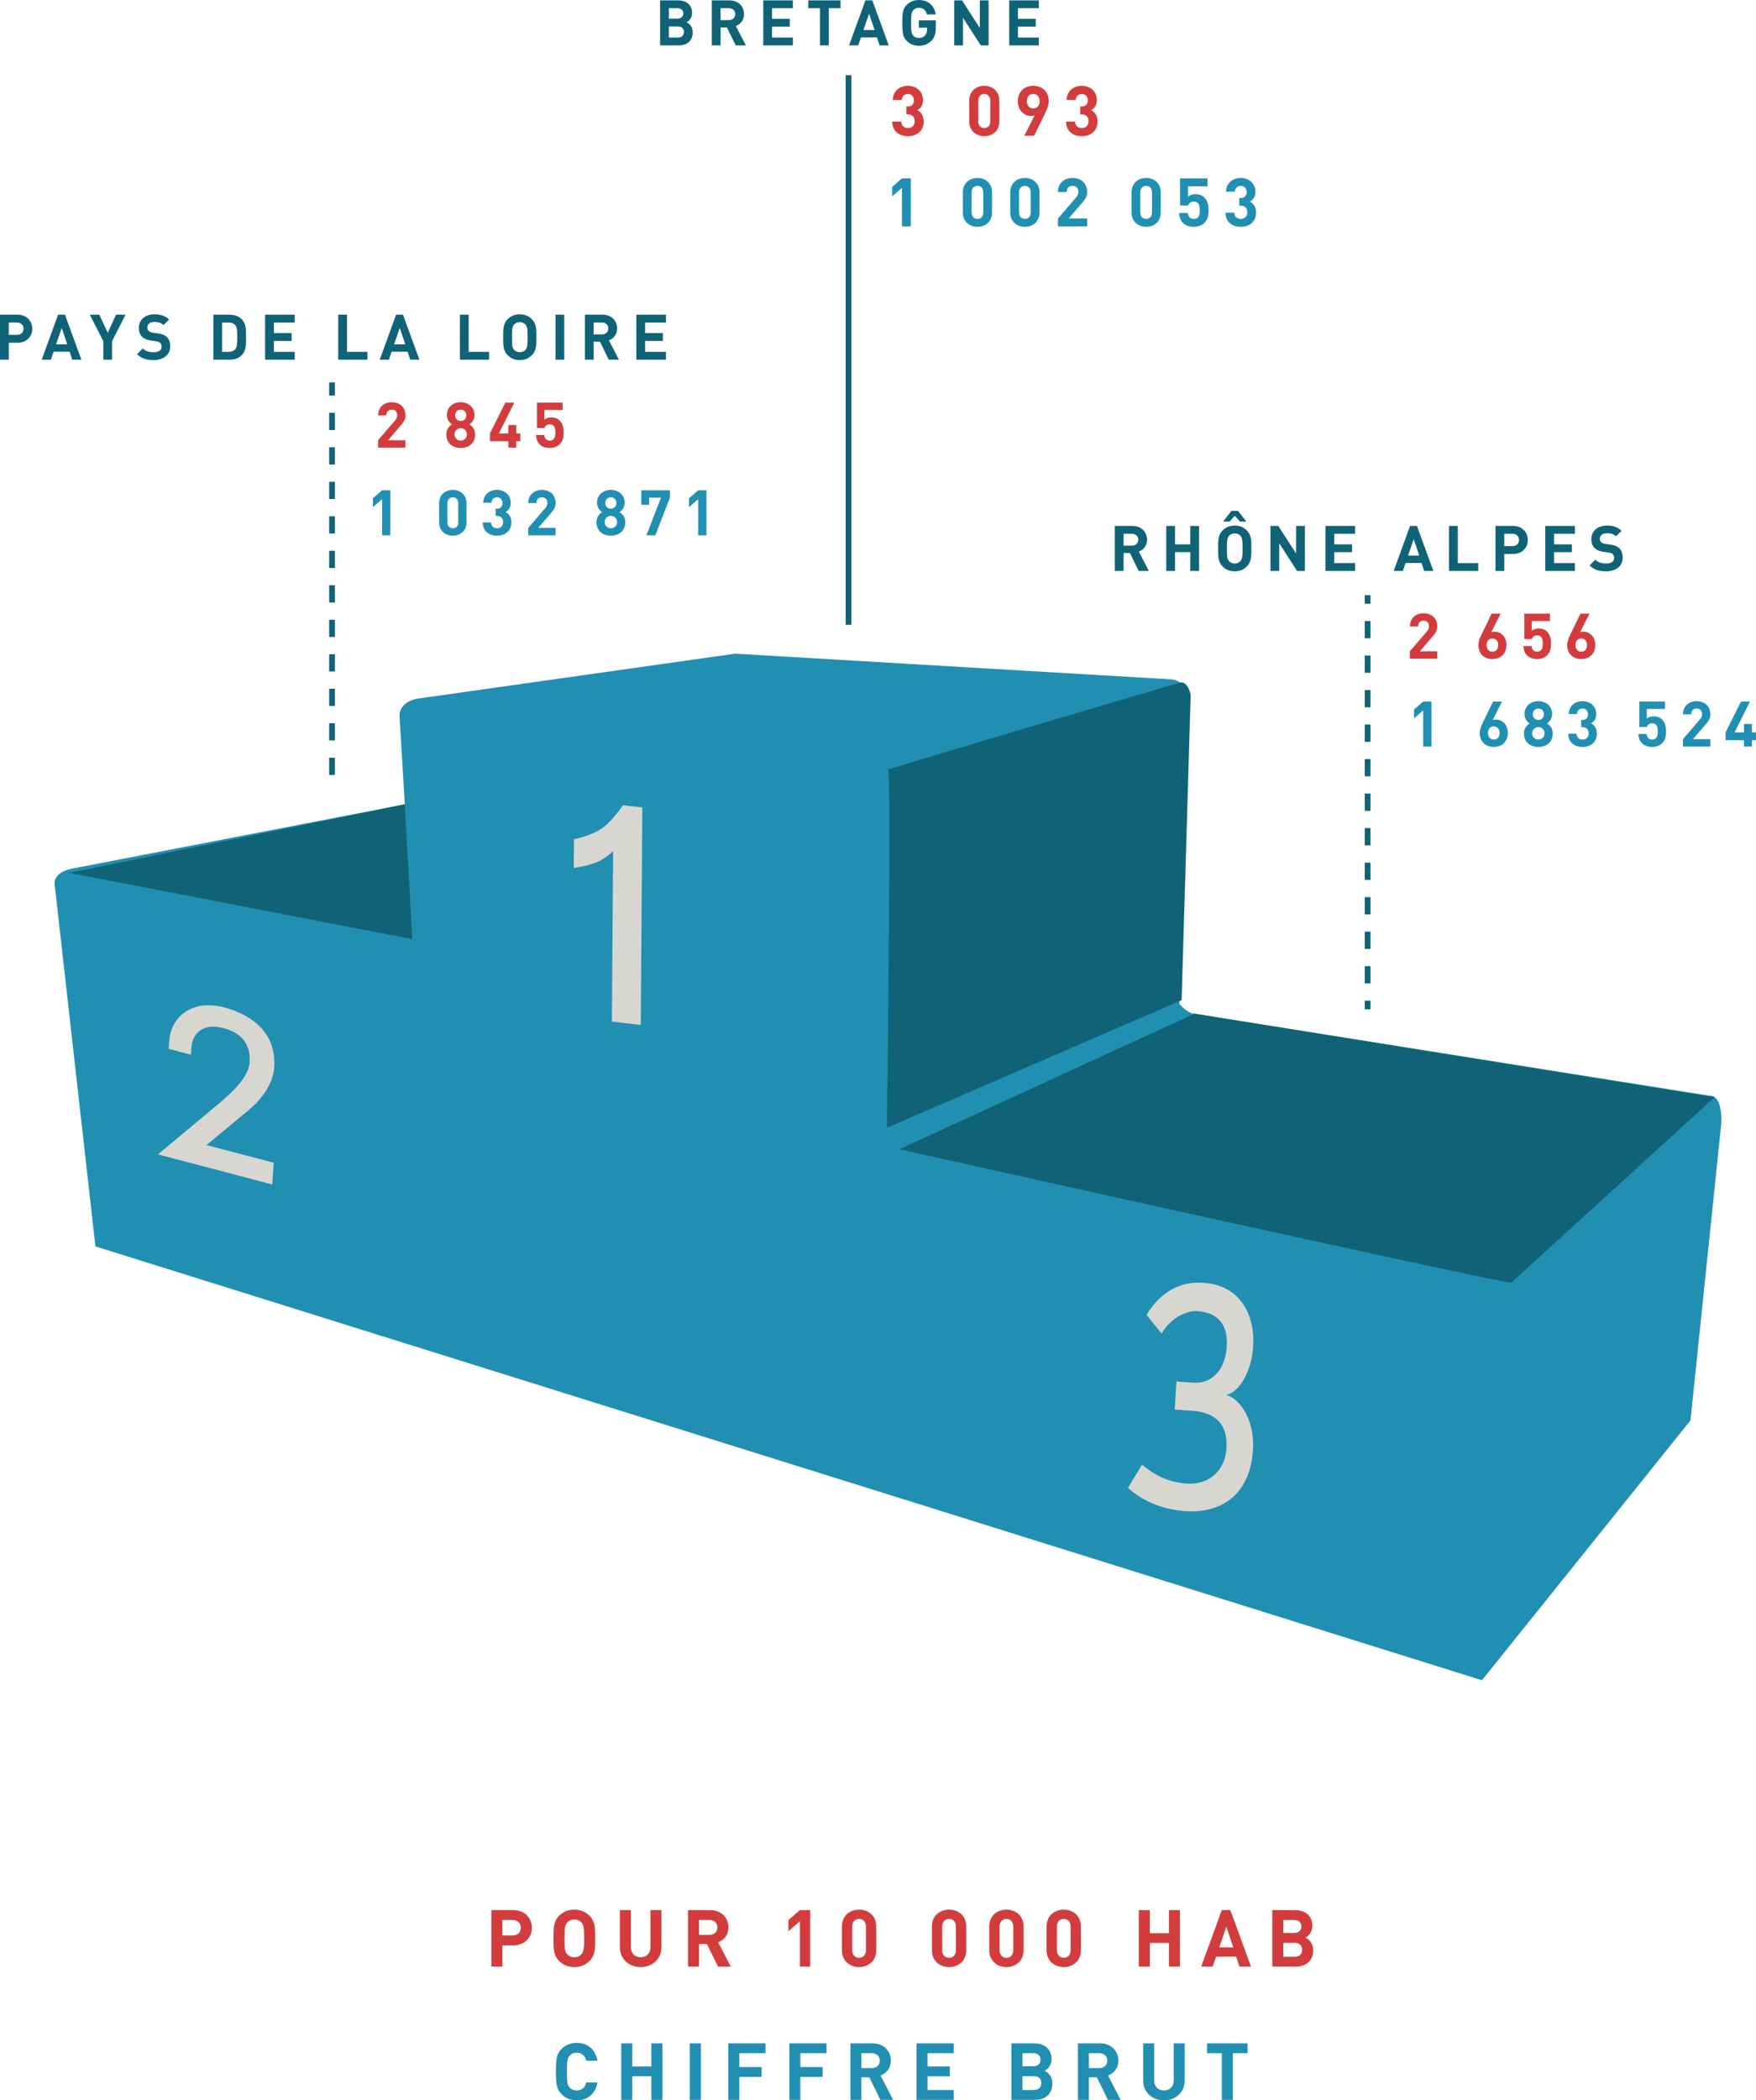 <?xml version="1.0" encoding="UTF-8" standalone="no"?>
<!-- Created with Inkscape (http://www.inkscape.org/) -->

<svg
   xmlns:dc="http://purl.org/dc/elements/1.1/"
   xmlns:cc="http://creativecommons.org/ns#"
   xmlns:rdf="http://www.w3.org/1999/02/22-rdf-syntax-ns#"
   xmlns:svg="http://www.w3.org/2000/svg"
   xmlns="http://www.w3.org/2000/svg"
   version="1.1"
   width="305.651"
   height="365.37"
   viewBox="0 0 305.651 365.37"
   id="svg2"
   xml:space="preserve"><defs
   id="defs238" />
<g
   transform="translate(-38.758,-7.149)"
   id="Calque_1">
	<g
   id="g5">
		<path
   d="M 128.091,345.56 H 126.2 v 3.698 h -1.918 v -9.826 h 3.809 c 2.028,0 3.243,1.394 3.243,3.064 0,1.67 -1.215,3.064 -3.243,3.064 z m -0.096,-4.416 h -1.794 v 2.691 h 1.794 c 0.869,0 1.421,-0.538 1.421,-1.339 0,-0.8 -0.552,-1.352 -1.421,-1.352 z"
   id="path7"
   style="fill:#d33c3d" />
		<path
   d="m 141.382,348.264 c -0.69,0.69 -1.532,1.077 -2.65,1.077 -1.118,0 -1.974,-0.387 -2.664,-1.077 -0.993,-0.993 -0.966,-2.222 -0.966,-3.919 0,-1.698 -0.028,-2.926 0.966,-3.919 0.69,-0.69 1.546,-1.076 2.664,-1.076 1.118,0 1.959,0.386 2.65,1.076 0.994,0.994 0.98,2.222 0.98,3.919 0,1.697 0.014,2.926 -0.98,3.919 z m -1.422,-6.679 c -0.276,-0.317 -0.704,-0.524 -1.228,-0.524 -0.524,0 -0.966,0.207 -1.242,0.524 -0.372,0.414 -0.469,0.87 -0.469,2.76 0,1.891 0.096,2.346 0.469,2.76 0.276,0.318 0.718,0.525 1.242,0.525 0.524,0 0.952,-0.207 1.228,-0.525 0.372,-0.414 0.483,-0.869 0.483,-2.76 10e-4,-1.89 -0.11,-2.346 -0.483,-2.76 z"
   id="path9"
   style="fill:#d33c3d" />
		<path
   d="m 150.271,349.341 c -2.015,0 -3.615,-1.366 -3.615,-3.451 v -6.458 h 1.918 v 6.39 c 0,1.132 0.662,1.808 1.697,1.808 1.035,0 1.712,-0.677 1.712,-1.808 v -6.39 h 1.904 v 6.458 c 0,2.085 -1.601,3.451 -3.616,3.451 z"
   id="path11"
   style="fill:#d33c3d" />
		<path
   d="m 163.729,349.258 -1.918,-3.919 h -1.38 v 3.919 h -1.918 v -9.826 h 3.85 c 2.001,0 3.188,1.366 3.188,3.009 0,1.38 -0.842,2.236 -1.794,2.581 l 2.194,4.237 h -2.222 z m -1.491,-8.114 h -1.808 v 2.594 h 1.808 c 0.842,0 1.394,-0.538 1.394,-1.298 0,-0.76 -0.552,-1.296 -1.394,-1.296 z"
   id="path13"
   style="fill:#d33c3d" />
		<path
   d="m 177.986,349.258 v -7.894 l -2.001,1.739 v -1.932 l 2.001,-1.739 h 1.794 v 9.826 h -1.794 z"
   id="path15"
   style="fill:#d33c3d" />
		<path
   d="m 188.297,349.341 c -1.6,0 -2.994,-1.049 -2.994,-2.926 v -4.14 c 0,-1.877 1.394,-2.926 2.994,-2.926 1.601,0 2.981,1.049 2.981,2.926 v 4.14 c 0,1.877 -1.38,2.926 -2.981,2.926 z m 1.187,-7.038 c 0,-0.829 -0.483,-1.339 -1.187,-1.339 -0.704,0 -1.2,0.51 -1.2,1.339 v 4.098 c 0,0.828 0.497,1.325 1.2,1.325 0.703,0 1.187,-0.497 1.187,-1.325 v -4.098 z"
   id="path17"
   style="fill:#d33c3d" />
		<path
   d="m 203.964,349.341 c -1.6,0 -2.994,-1.049 -2.994,-2.926 v -4.14 c 0,-1.877 1.394,-2.926 2.994,-2.926 1.601,0 2.981,1.049 2.981,2.926 v 4.14 c -0.001,1.877 -1.38,2.926 -2.981,2.926 z m 1.186,-7.038 c 0,-0.829 -0.483,-1.339 -1.187,-1.339 -0.704,0 -1.2,0.51 -1.2,1.339 v 4.098 c 0,0.828 0.497,1.325 1.2,1.325 0.703,0 1.187,-0.497 1.187,-1.325 v -4.098 z"
   id="path19"
   style="fill:#d33c3d" />
		<path
   d="m 213.943,349.341 c -1.6,0 -2.994,-1.049 -2.994,-2.926 v -4.14 c 0,-1.877 1.394,-2.926 2.994,-2.926 1.601,0 2.981,1.049 2.981,2.926 v 4.14 c 0,1.877 -1.38,2.926 -2.981,2.926 z m 1.187,-7.038 c 0,-0.829 -0.483,-1.339 -1.187,-1.339 -0.704,0 -1.2,0.51 -1.2,1.339 v 4.098 c 0,0.828 0.497,1.325 1.2,1.325 0.704,0 1.187,-0.497 1.187,-1.325 v -4.098 z"
   id="path21"
   style="fill:#d33c3d" />
		<path
   d="m 223.922,349.341 c -1.6,0 -2.994,-1.049 -2.994,-2.926 v -4.14 c 0,-1.877 1.394,-2.926 2.994,-2.926 1.601,0 2.981,1.049 2.981,2.926 v 4.14 c 0,1.877 -1.38,2.926 -2.981,2.926 z m 1.187,-7.038 c 0,-0.829 -0.483,-1.339 -1.187,-1.339 -0.704,0 -1.2,0.51 -1.2,1.339 v 4.098 c 0,0.828 0.497,1.325 1.2,1.325 0.703,0 1.187,-0.497 1.187,-1.325 v -4.098 z"
   id="path23"
   style="fill:#d33c3d" />
		<path
   d="m 242.224,349.258 v -4.112 h -3.326 v 4.112 h -1.918 v -9.826 h 1.918 v 4.016 h 3.326 v -4.016 h 1.918 v 9.826 h -1.918 z"
   id="path25"
   style="fill:#d33c3d" />
		<path
   d="m 254.508,349.258 -0.58,-1.739 h -3.492 l -0.593,1.739 h -2.001 l 3.575,-9.826 h 1.504 l 3.588,9.826 h -2.001 z m -2.291,-6.927 -1.242,3.574 h 2.443 l -1.201,-3.574 z"
   id="path27"
   style="fill:#d33c3d" />
		<path
   d="m 264.322,349.258 h -4.112 v -9.826 h 3.946 c 1.918,0 3.036,1.077 3.036,2.76 0,1.09 -0.718,1.794 -1.215,2.029 0.594,0.276 1.352,0.897 1.352,2.208 10e-4,1.835 -1.255,2.829 -3.007,2.829 z m -0.318,-8.114 h -1.876 v 2.263 h 1.876 c 0.814,0 1.27,-0.455 1.27,-1.132 0,-0.676 -0.456,-1.131 -1.27,-1.131 z m 0.124,3.988 h -2.001 v 2.415 h 2.001 c 0.87,0 1.283,-0.552 1.283,-1.215 0,-0.662 -0.413,-1.2 -1.283,-1.2 z"
   id="path29"
   style="fill:#d33c3d" />
		<path
   d="m 139.133,372.519 c -1.049,0 -1.932,-0.359 -2.65,-1.077 -0.428,-0.428 -0.69,-0.924 -0.8,-1.476 -0.11,-0.552 -0.165,-1.366 -0.165,-2.443 0,-1.077 0.055,-1.891 0.165,-2.443 0.111,-0.565 0.372,-1.049 0.8,-1.476 0.718,-0.718 1.601,-1.076 2.65,-1.076 1.891,0 3.285,1.104 3.616,3.105 h -1.946 c -0.207,-0.842 -0.731,-1.394 -1.656,-1.394 -0.524,0 -0.939,0.165 -1.228,0.511 -0.401,0.428 -0.483,0.869 -0.483,2.774 0,1.904 0.082,2.346 0.483,2.774 0.289,0.345 0.704,0.511 1.228,0.511 0.924,0 1.449,-0.553 1.656,-1.394 h 1.946 c -0.332,1.999 -1.739,3.104 -3.616,3.104 z"
   id="path31"
   style="fill:#218fb2" />
		<path
   d="m 152.135,372.436 v -4.112 h -3.326 v 4.112 h -1.918 v -9.826 h 1.918 v 4.016 h 3.326 v -4.016 h 1.918 v 9.826 h -1.918 z"
   id="path33"
   style="fill:#218fb2" />
		<path
   d="m 158.829,372.436 v -9.826 h 1.918 v 9.826 h -1.918 z"
   id="path35"
   style="fill:#218fb2" />
		<path
   d="m 167.442,364.322 v 2.415 h 3.878 v 1.711 h -3.878 v 3.988 h -1.918 v -9.826 h 6.472 v 1.712 h -4.554 z"
   id="path37"
   style="fill:#218fb2" />
		<path
   d="m 178.069,364.322 v 2.415 h 3.878 v 1.711 h -3.878 v 3.988 h -1.918 v -9.826 h 6.472 v 1.712 h -4.554 z"
   id="path39"
   style="fill:#218fb2" />
		<path
   d="m 191.995,372.436 -1.918,-3.919 h -1.38 v 3.919 h -1.918 v -9.826 h 3.85 c 2.001,0 3.188,1.366 3.188,3.009 0,1.38 -0.842,2.236 -1.794,2.581 l 2.194,4.237 h -2.222 z m -1.49,-8.114 h -1.808 v 2.594 h 1.808 c 0.842,0 1.394,-0.538 1.394,-1.298 0,-0.758 -0.552,-1.296 -1.394,-1.296 z"
   id="path41"
   style="fill:#218fb2" />
		<path
   d="m 198.29,372.436 v -9.826 h 6.472 v 1.712 h -4.554 v 2.304 h 3.878 v 1.711 h -3.878 v 2.388 h 4.554 v 1.711 h -6.472 z"
   id="path43"
   style="fill:#218fb2" />
		<path
   d="m 218.924,372.436 h -4.112 v -9.826 h 3.946 c 1.918,0 3.036,1.077 3.036,2.76 0,1.09 -0.718,1.794 -1.215,2.029 0.593,0.276 1.352,0.897 1.352,2.208 10e-4,1.835 -1.254,2.829 -3.007,2.829 z m -0.318,-8.114 h -1.876 v 2.263 h 1.876 c 0.814,0 1.27,-0.455 1.27,-1.132 0,-0.676 -0.455,-1.131 -1.27,-1.131 z m 0.125,3.988 h -2.001 v 2.415 h 2.001 c 0.87,0 1.283,-0.552 1.283,-1.215 0,-0.663 -0.414,-1.2 -1.283,-1.2 z"
   id="path45"
   style="fill:#218fb2" />
		<path
   d="m 231.594,372.436 -1.918,-3.919 h -1.38 v 3.919 h -1.918 v -9.826 h 3.85 c 2.001,0 3.188,1.366 3.188,3.009 0,1.38 -0.842,2.236 -1.794,2.581 l 2.194,4.237 h -2.222 z m -1.49,-8.114 h -1.808 v 2.594 h 1.808 c 0.842,0 1.394,-0.538 1.394,-1.298 0,-0.758 -0.552,-1.296 -1.394,-1.296 z"
   id="path47"
   style="fill:#218fb2" />
		<path
   d="m 241.352,372.519 c -2.015,0 -3.615,-1.366 -3.615,-3.451 v -6.458 h 1.918 V 369 c 0,1.132 0.662,1.808 1.697,1.808 1.035,0 1.712,-0.677 1.712,-1.808 v -6.39 h 1.904 v 6.458 c 0,2.085 -1.6,3.451 -3.616,3.451 z"
   id="path49"
   style="fill:#218fb2" />
		<path
   d="m 253.347,364.322 v 8.114 h -1.918 v -8.114 h -2.567 v -1.712 h 7.052 v 1.712 h -2.567 z"
   id="path51"
   style="fill:#218fb2" />
		<path
   d="M 296.711,299.445 55.368,223.976 48.293,161.216 c 0,0 -0.655,-2.358 3.276,-3.014 l 57.65,-11.137 -0.917,-15.33 c 0,0 -0.262,-2.751 3.8,-3.145 l 54.636,-7.73 75.6,4.455 c 0,0 3.276,-0.262 3.538,4.455 l -1.834,52.016 c 0,0 1.441,1.703 2.62,1.703 l 89.75,14.281 c 0,0 2.096,-0.393 1.965,4.717 l -5.372,51.754 -36.294,45.204 z"
   id="path53"
   style="fill:#218fb2" />
		<path
   d="m 145.261,184.871 0.214,-29.654 c 0,0 -1.508,1.418 -2.885,1.937 -1.837,0.705 -3.96,0.994 -3.96,0.994 l 0.036,-5.007 c 0,0 2.999,-0.526 5.049,-2.026 1.758,-1.293 3.482,-3.892 3.482,-3.892 l 3.368,0.384 -0.273,37.837 -5.031,-0.573 z"
   id="path55"
   style="fill:#d7d6d1" />
		<g
   id="g57">
			<path
   d="m 245.073,270.022 c -3.578,-0.239 -7.056,-1.462 -9.987,-4.036 l 2.452,-4.047 c 2.645,2.208 5.061,3.113 7.831,3.298 3.77,0.252 6.628,-2.233 6.869,-6.131 0.235,-3.799 -1.468,-6.242 -6.084,-6.55 l -2.924,-0.195 0.302,-4.885 2.962,0.198 c 3.385,0.226 5.56,-2.453 5.795,-6.253 0.309,-4.984 -2.755,-6.03 -5.179,-6.192 -1.846,-0.123 -4.755,1.317 -6.151,3.899 l -2.657,-3.249 c 2.698,-4.279 6.078,-5.837 9.925,-5.58 7.001,0.468 8.952,6.395 8.671,10.935 -0.324,5.23 -2.955,8.424 -4.779,8.55 2.097,0.438 5.086,3.957 4.737,9.582 -0.432,7.004 -4.705,11.128 -11.783,10.656 z"
   id="path59"
   style="fill:#d7d6d1" />
		</g>
		<g
   id="g61">
			<path
   d="m 66.248,207.966 10.894,-9.079 c 0.908,-0.841 4.874,-3.934 5.071,-6.941 0.238,-3.643 -1.965,-5.266 -4.619,-5.964 -3.422,-0.9 -5.349,0.86 -5.518,3.442 l -0.079,1.203 -3.876,-1.019 0.083,-1.273 c 0.289,-4.421 4.07,-7.384 9.552,-5.943 4.959,1.304 9.12,4.486 8.732,10.427 -0.277,4.244 -4.316,7.355 -4.991,7.897 l -6.796,5.624 11.698,3.077 -0.247,3.785 -19.904,-5.236 z"
   id="path63"
   style="fill:#d7d6d1" />
		</g>
		<path
   d="m 195.3,207.074 c 0,0 105.735,23.584 106.521,23.191 L 337.197,198.033 246.66,183.49 195.3,207.074 z"
   id="path65"
   style="fill:#106377" />
		<path
   d="m 193.138,203.34 51.295,-22.208 1.572,-53.064 c 0,0 -0.393,-2.555 -1.965,-2.162 0,0 -51.295,15.133 -50.706,15.133 0.59,0 -0.196,62.301 -0.196,62.301 z"
   id="path67"
   style="fill:#106377" />
		<polygon
   points="110.528,170.519 109.218,147.066 50.782,158.989 "
   id="polygon69"
   style="fill:#106377" />
		<line
   stroke-miterlimit="10"
   x1="186.454"
   y1="115.832"
   x2="186.454"
   y2="20.233"
   id="line71"
   style="fill:#ffffff;stroke:#106377;stroke-miterlimit:10" />
		
			<line
   stroke-miterlimit="10"
   x1="96.551"
   y1="141.959"
   x2="96.551"
   y2="73.675"
   id="line73"
   style="fill:#ffffff;stroke:#106377;stroke-miterlimit:10;stroke-dasharray:3" />
		<g
   id="g75">
			<line
   x1="276.812"
   y1="182.724"
   x2="276.812"
   y2="110.679"
   id="line77"
   style="fill:#ffffff" />
			<g
   id="g79">
				<line
   stroke-miterlimit="10"
   x1="276.812"
   y1="182.724"
   x2="276.812"
   y2="181.224"
   id="line81"
   style="fill:none;stroke:#106377;stroke-miterlimit:10" />
				
					<line
   stroke-miterlimit="10"
   x1="276.812"
   y1="178.222"
   x2="276.812"
   y2="113.68"
   id="line83"
   style="fill:none;stroke:#106377;stroke-miterlimit:10;stroke-dasharray:3.002, 3.002" />
				<line
   stroke-miterlimit="10"
   x1="276.812"
   y1="112.179"
   x2="276.812"
   y2="110.679"
   id="line85"
   style="fill:none;stroke:#106377;stroke-miterlimit:10" />
			</g>
		</g>
		<g
   id="g87">
			<path
   d="m 41.794,66.775 h -1.507 v 2.948 H 38.758 V 61.89 h 3.036 c 1.617,0 2.586,1.111 2.586,2.442 0,1.331 -0.969,2.443 -2.586,2.443 z m -0.077,-3.521 h -1.43 V 65.4 h 1.43 c 0.693,0 1.134,-0.43 1.134,-1.067 0,-0.639 -0.441,-1.079 -1.134,-1.079 z"
   id="path89"
   style="fill:#106377" />
			<path
   d="m 51.331,69.723 -0.462,-1.386 h -2.783 l -0.474,1.386 h -1.595 l 2.849,-7.833 h 1.199 l 2.86,7.833 h -1.594 z m -1.826,-5.522 -0.99,2.849 h 1.947 l -0.957,-2.849 z"
   id="path91"
   style="fill:#106377" />
			<path
   d="m 58.262,66.51 v 3.213 H 56.743 V 66.51 l -2.354,-4.62 h 1.661 l 1.463,3.157 1.441,-3.157 h 1.661 l -2.353,4.62 z"
   id="path93"
   style="fill:#106377" />
			<path
   d="m 65.477,69.79 c -1.188,0 -2.09,-0.254 -2.86,-1.034 l 0.99,-0.99 c 0.495,0.495 1.166,0.66 1.893,0.66 0.902,0 1.386,-0.342 1.386,-0.969 0,-0.274 -0.076,-0.506 -0.241,-0.66 -0.154,-0.143 -0.33,-0.22 -0.693,-0.274 l -0.946,-0.132 c -0.671,-0.1 -1.166,-0.309 -1.519,-0.649 -0.374,-0.374 -0.561,-0.88 -0.561,-1.54 0,-1.397 1.034,-2.377 2.729,-2.377 1.078,0 1.859,0.265 2.53,0.913 l -0.969,0.957 c -0.495,-0.473 -1.089,-0.539 -1.605,-0.539 -0.814,0 -1.211,0.451 -1.211,0.99 0,0.198 0.066,0.407 0.231,0.562 0.154,0.143 0.407,0.264 0.726,0.308 l 0.925,0.132 c 0.715,0.1 1.166,0.298 1.496,0.605 0.418,0.396 0.604,0.968 0.604,1.661 -0.001,1.517 -1.266,2.376 -2.905,2.376 z"
   id="path95"
   style="fill:#106377" />
			<path
   d="m 80.789,68.975 c -0.517,0.517 -1.254,0.748 -2.068,0.748 H 75.894 V 61.89 h 2.827 c 0.814,0 1.552,0.23 2.068,0.748 0.88,0.88 0.792,1.958 0.792,3.136 0,1.177 0.088,2.321 -0.792,3.201 z M 79.722,63.738 C 79.458,63.42 79.106,63.255 78.578,63.255 h -1.155 v 5.104 h 1.155 c 0.527,0 0.88,-0.165 1.144,-0.484 0.286,-0.352 0.33,-0.913 0.33,-2.101 0,-1.189 -0.044,-1.684 -0.33,-2.036 z"
   id="path97"
   style="fill:#106377" />
			<path
   d="M 84.903,69.723 V 61.89 h 5.16 v 1.364 h -3.631 v 1.837 h 3.092 v 1.364 h -3.092 v 1.903 h 3.631 v 1.364 h -5.16 z"
   id="path99"
   style="fill:#106377" />
			<path
   d="M 97.629,69.723 V 61.89 h 1.529 v 6.469 h 3.554 v 1.364 h -5.083 z"
   id="path101"
   style="fill:#106377" />
			<path
   d="m 110.17,69.723 -0.462,-1.386 h -2.783 l -0.474,1.386 h -1.595 l 2.849,-7.833 h 1.199 l 2.86,7.833 h -1.594 z m -1.826,-5.522 -0.99,2.849 h 1.947 l -0.957,-2.849 z"
   id="path103"
   style="fill:#106377" />
			<path
   d="M 118.804,69.723 V 61.89 h 1.529 v 6.469 h 3.554 v 1.364 h -5.083 z"
   id="path105"
   style="fill:#106377" />
			<path
   d="m 131.345,68.931 c -0.55,0.55 -1.221,0.858 -2.112,0.858 -0.891,0 -1.573,-0.309 -2.123,-0.858 -0.792,-0.792 -0.771,-1.771 -0.771,-3.125 0,-1.353 -0.021,-2.332 0.771,-3.124 0.55,-0.55 1.232,-0.858 2.123,-0.858 0.892,0 1.562,0.309 2.112,0.858 0.792,0.792 0.781,1.771 0.781,3.124 0,1.354 0.011,2.333 -0.781,3.125 z m -1.133,-5.325 c -0.22,-0.253 -0.562,-0.418 -0.979,-0.418 -0.417,0 -0.77,0.165 -0.99,0.418 -0.297,0.33 -0.374,0.693 -0.374,2.2 0,1.508 0.077,1.871 0.374,2.201 0.221,0.253 0.572,0.418 0.99,0.418 0.418,0 0.76,-0.165 0.979,-0.418 0.297,-0.33 0.385,-0.693 0.385,-2.201 0,-1.507 -0.088,-1.87 -0.385,-2.2 z"
   id="path107"
   style="fill:#106377" />
			<path
   d="M 135.448,69.723 V 61.89 h 1.529 v 7.833 h -1.529 z"
   id="path109"
   style="fill:#106377" />
			<path
   d="m 144.721,69.723 -1.529,-3.124 h -1.1 v 3.124 h -1.529 V 61.89 h 3.069 c 1.595,0 2.541,1.089 2.541,2.398 0,1.1 -0.671,1.782 -1.43,2.057 l 1.749,3.378 h -1.771 z m -1.188,-6.469 h -1.441 v 2.068 h 1.441 c 0.671,0 1.11,-0.43 1.11,-1.034 0.001,-0.605 -0.439,-1.034 -1.11,-1.034 z"
   id="path111"
   style="fill:#106377" />
			<path
   d="M 149.516,69.723 V 61.89 h 5.16 v 1.364 h -3.631 v 1.837 h 3.092 v 1.364 h -3.092 v 1.903 h 3.631 v 1.364 h -5.16 z"
   id="path113"
   style="fill:#106377" />
		</g>
		<g
   id="g115">
			<path
   d="m 156.936,15.046 h -3.278 V 7.214 h 3.146 c 1.529,0 2.421,0.857 2.421,2.199 0,0.869 -0.572,1.432 -0.969,1.617 0.474,0.221 1.078,0.715 1.078,1.762 0,1.463 -1.001,2.254 -2.398,2.254 z m -0.253,-6.469 h -1.496 v 1.805 h 1.496 c 0.649,0 1.013,-0.363 1.013,-0.902 0,-0.539 -0.364,-0.903 -1.013,-0.903 z m 0.099,3.18 h -1.596 v 1.926 h 1.596 c 0.692,0 1.022,-0.441 1.022,-0.969 0,-0.528 -0.329,-0.957 -1.022,-0.957 z"
   id="path117"
   style="fill:#106377" />
			<path
   d="m 166.814,15.046 -1.529,-3.123 h -1.1 v 3.123 h -1.529 V 7.214 h 3.069 c 1.595,0 2.541,1.088 2.541,2.398 0,1.1 -0.671,1.781 -1.43,2.057 l 1.749,3.377 h -1.771 z m -1.188,-6.469 h -1.441 v 2.068 h 1.441 c 0.671,0 1.11,-0.43 1.11,-1.033 0.001,-0.605 -0.439,-1.035 -1.11,-1.035 z"
   id="path119"
   style="fill:#106377" />
			<path
   d="M 171.61,15.046 V 7.214 h 5.159 v 1.363 h -3.63 v 1.838 h 3.091 v 1.363 h -3.091 v 1.904 h 3.63 v 1.363 h -5.159 z"
   id="path121"
   style="fill:#106377" />
			<path
   d="m 183.017,8.577 v 6.469 h -1.529 V 8.577 h -2.047 V 7.214 h 5.622 v 1.363 h -2.046 z"
   id="path123"
   style="fill:#106377" />
			<path
   d="m 191.861,15.046 -0.462,-1.385 h -2.783 l -0.474,1.385 h -1.595 l 2.849,-7.832 h 1.199 l 2.86,7.832 h -1.594 z m -1.827,-5.521 -0.99,2.848 h 1.947 l -0.957,-2.848 z"
   id="path125"
   style="fill:#106377" />
			<path
   d="m 200.903,14.222 c -0.605,0.615 -1.331,0.891 -2.211,0.891 -0.837,0 -1.541,-0.285 -2.112,-0.857 -0.342,-0.342 -0.551,-0.738 -0.639,-1.178 -0.088,-0.44 -0.132,-1.09 -0.132,-1.947 0,-0.857 0.044,-1.508 0.132,-1.947 0.088,-0.451 0.297,-0.836 0.639,-1.178 0.571,-0.572 1.275,-0.857 2.112,-0.857 1.782,0 2.739,1.145 2.948,2.508 h -1.54 c -0.188,-0.758 -0.649,-1.145 -1.408,-1.145 -0.407,0 -0.737,0.145 -0.979,0.418 -0.286,0.363 -0.374,0.65 -0.374,2.201 0,1.541 0.065,1.848 0.374,2.211 0.23,0.275 0.561,0.408 0.979,0.408 0.45,0 0.813,-0.145 1.089,-0.441 0.23,-0.264 0.352,-0.615 0.352,-1.045 v -0.297 h -1.44 v -1.275 h 2.959 v 1.143 c -10e-4,1.143 -0.21,1.815 -0.749,2.387 z"
   id="path127"
   style="fill:#106377" />
			<path
   d="m 209.472,15.046 -3.103,-4.807 v 4.807 H 204.84 V 7.214 h 1.364 l 3.103,4.797 V 7.214 h 1.529 v 7.832 h -1.364 z"
   id="path129"
   style="fill:#106377" />
			<path
   d="M 214.42,15.046 V 7.214 h 5.16 v 1.363 h -3.631 v 1.838 h 3.092 v 1.363 h -3.092 v 1.904 h 3.631 v 1.363 h -5.16 z"
   id="path131"
   style="fill:#106377" />
		</g>
		<g
   id="g133">
			<path
   d="m 236.96,106.473 -1.529,-3.124 h -1.101 v 3.124 h -1.529 V 98.64 h 3.069 c 1.596,0 2.542,1.089 2.542,2.398 0,1.1 -0.671,1.782 -1.431,2.057 l 1.749,3.378 h -1.77 z m -1.188,-6.469 h -1.441 v 2.068 h 1.441 c 0.671,0 1.111,-0.43 1.111,-1.034 0,-0.605 -0.44,-1.034 -1.111,-1.034 z"
   id="path135"
   style="fill:#106377" />
			<path
   d="m 245.936,106.473 v -3.278 h -2.651 v 3.278 h -1.529 V 98.64 h 1.529 v 3.201 h 2.651 V 98.64 h 1.529 v 7.833 h -1.529 z"
   id="path137"
   style="fill:#106377" />
			<path
   d="m 255.792,105.681 c -0.551,0.55 -1.222,0.858 -2.112,0.858 -0.892,0 -1.573,-0.309 -2.123,-0.858 -0.793,-0.792 -0.771,-1.771 -0.771,-3.125 0,-1.353 -0.022,-2.332 0.771,-3.124 0.55,-0.55 1.231,-0.858 2.123,-0.858 0.891,0 1.562,0.309 2.112,0.858 0.792,0.792 0.781,1.771 0.781,3.124 0,1.354 0.011,2.333 -0.781,3.125 z m -1.199,-7.8 -0.913,-1.002 -0.913,1.002 h -1.111 l 1.452,-1.859 h 1.145 l 1.452,1.859 h -1.112 z m 0.065,2.475 c -0.22,-0.253 -0.561,-0.418 -0.979,-0.418 -0.418,0 -0.771,0.165 -0.99,0.418 -0.297,0.33 -0.374,0.693 -0.374,2.2 0,1.508 0.077,1.871 0.374,2.201 0.22,0.253 0.572,0.418 0.99,0.418 0.418,0 0.759,-0.165 0.979,-0.418 0.298,-0.33 0.386,-0.693 0.386,-2.201 0,-1.507 -0.088,-1.87 -0.386,-2.2 z"
   id="path139"
   style="fill:#106377" />
			<path
   d="m 264.526,106.473 -3.103,-4.808 v 4.808 h -1.529 V 98.64 h 1.364 l 3.103,4.797 V 98.64 h 1.529 v 7.833 h -1.364 z"
   id="path141"
   style="fill:#106377" />
			<path
   d="M 269.475,106.473 V 98.64 h 5.16 v 1.364 h -3.631 v 1.837 h 3.092 v 1.364 h -3.092 v 1.903 h 3.631 v 1.364 h -5.16 z"
   id="path143"
   style="fill:#106377" />
			<path
   d="m 286.657,106.473 -0.462,-1.386 h -2.783 l -0.474,1.386 h -1.595 l 2.849,-7.833 h 1.199 l 2.86,7.833 h -1.594 z m -1.826,-5.522 -0.99,2.849 h 1.947 l -0.957,-2.849 z"
   id="path145"
   style="fill:#106377" />
			<path
   d="M 290.98,106.473 V 98.64 h 1.529 v 6.469 h 3.554 v 1.364 h -5.083 z"
   id="path147"
   style="fill:#106377" />
			<path
   d="m 302.102,103.525 h -1.508 v 2.948 h -1.529 V 98.64 h 3.037 c 1.617,0 2.585,1.111 2.585,2.442 0,1.331 -0.968,2.443 -2.585,2.443 z m -0.077,-3.521 h -1.431 v 2.146 h 1.431 c 0.692,0 1.133,-0.43 1.133,-1.067 -0.001,-0.639 -0.441,-1.079 -1.133,-1.079 z"
   id="path149"
   style="fill:#106377" />
			<path
   d="M 307.733,106.473 V 98.64 h 5.159 v 1.364 h -3.63 v 1.837 h 3.091 v 1.364 h -3.091 v 1.903 h 3.63 v 1.364 h -5.159 z"
   id="path151"
   style="fill:#106377" />
			<path
   d="m 318.304,106.54 c -1.188,0 -2.091,-0.254 -2.86,-1.034 l 0.99,-0.99 c 0.495,0.495 1.166,0.66 1.892,0.66 0.902,0 1.387,-0.342 1.387,-0.969 0,-0.274 -0.077,-0.506 -0.242,-0.66 -0.154,-0.143 -0.33,-0.22 -0.693,-0.274 l -0.946,-0.132 c -0.671,-0.1 -1.166,-0.309 -1.518,-0.649 -0.374,-0.374 -0.562,-0.88 -0.562,-1.54 0,-1.397 1.034,-2.377 2.729,-2.377 1.078,0 1.859,0.265 2.53,0.913 l -0.968,0.957 c -0.495,-0.473 -1.089,-0.539 -1.606,-0.539 -0.814,0 -1.21,0.451 -1.21,0.99 0,0.198 0.065,0.407 0.23,0.562 0.154,0.143 0.407,0.264 0.727,0.308 l 0.924,0.133 c 0.716,0.099 1.166,0.297 1.496,0.604 0.418,0.396 0.605,0.968 0.605,1.661 -10e-4,1.517 -1.266,2.376 -2.905,2.376 z"
   id="path153"
   style="fill:#106377" />
		</g>
		<g
   id="g155">
			<path
   d="m 196.804,30.844 c -1.403,0 -2.722,-0.739 -2.747,-2.542 h 1.574 c 0.024,0.775 0.556,1.126 1.173,1.126 0.678,0 1.162,-0.424 1.162,-1.199 0,-0.713 -0.436,-1.186 -1.211,-1.186 h -0.23 v -1.368 h 0.23 c 0.763,0 1.089,-0.472 1.089,-1.076 0,-0.726 -0.483,-1.102 -1.053,-1.102 -0.593,0 -1.028,0.388 -1.065,1.041 h -1.574 c 0.037,-1.537 1.186,-2.457 2.638,-2.457 1.525,0 2.627,1.017 2.627,2.469 0,0.932 -0.423,1.465 -0.993,1.767 0.618,0.327 1.113,0.92 1.113,1.96 0.002,1.719 -1.256,2.567 -2.733,2.567 z"
   id="path157"
   style="fill:#d33c3d" />
			<path
   d="m 210.089,30.844 c -1.404,0 -2.625,-0.921 -2.625,-2.566 v -3.63 c 0,-1.647 1.221,-2.566 2.625,-2.566 1.404,0 2.615,0.92 2.615,2.566 v 3.63 c 0,1.645 -1.211,2.566 -2.615,2.566 z m 1.041,-6.173 c 0,-0.726 -0.423,-1.174 -1.041,-1.174 -0.617,0 -1.053,0.448 -1.053,1.174 v 3.594 c 0,0.726 0.436,1.162 1.053,1.162 0.618,0 1.041,-0.436 1.041,-1.162 v -3.594 z"
   id="path159"
   style="fill:#d33c3d" />
			<path
   d="m 220.581,27.043 -1.827,3.728 h -1.707 l 1.792,-3.558 c -0.206,0.085 -0.436,0.108 -0.642,0.108 -1.161,0 -2.274,-0.956 -2.274,-2.553 0,-1.694 1.161,-2.687 2.687,-2.687 1.524,0 2.686,0.956 2.686,2.663 -0.002,0.786 -0.328,1.513 -0.715,2.299 z m -1.972,-3.546 c -0.642,0 -1.114,0.46 -1.114,1.259 0,0.763 0.448,1.259 1.114,1.259 0.641,0 1.113,-0.46 1.113,-1.259 0,-0.799 -0.472,-1.259 -1.113,-1.259 z"
   id="path161"
   style="fill:#d33c3d" />
			<path
   d="m 227.065,30.844 c -1.403,0 -2.722,-0.739 -2.747,-2.542 h 1.574 c 0.024,0.775 0.556,1.126 1.173,1.126 0.678,0 1.162,-0.424 1.162,-1.199 0,-0.713 -0.436,-1.186 -1.211,-1.186 h -0.23 v -1.368 h 0.23 c 0.763,0 1.089,-0.472 1.089,-1.076 0,-0.726 -0.483,-1.102 -1.053,-1.102 -0.593,0 -1.028,0.388 -1.065,1.041 h -1.574 c 0.037,-1.537 1.186,-2.457 2.638,-2.457 1.525,0 2.627,1.017 2.627,2.469 0,0.932 -0.423,1.465 -0.993,1.767 0.618,0.327 1.113,0.92 1.113,1.96 0.002,1.719 -1.256,2.567 -2.733,2.567 z"
   id="path163"
   style="fill:#d33c3d" />
		</g>
		<g
   id="g165">
			<path
   d="m 104.566,85.015 v -1.287 l 2.926,-3.399 c 0.286,-0.341 0.407,-0.583 0.407,-0.946 0,-0.583 -0.341,-0.979 -0.946,-0.979 -0.473,0 -0.957,0.242 -0.957,1.002 h -1.43 c 0,-1.431 1.045,-2.289 2.387,-2.289 1.387,0 2.377,0.869 2.377,2.277 0,0.76 -0.297,1.166 -0.837,1.794 l -2.188,2.541 h 3.025 v 1.287 h -4.764 z"
   id="path167"
   style="fill:#d33c3d" />
			<path
   d="m 118.952,85.081 c -1.386,0 -2.508,-0.825 -2.508,-2.344 0,-0.957 0.55,-1.475 0.979,-1.76 -0.396,-0.275 -0.88,-0.793 -0.88,-1.629 0,-1.386 1.101,-2.233 2.409,-2.233 1.31,0 2.398,0.848 2.398,2.233 0,0.836 -0.484,1.354 -0.88,1.629 0.429,0.285 0.99,0.803 0.99,1.76 0.001,1.519 -1.121,2.344 -2.508,2.344 z m 0,-3.455 c -0.604,0 -1.078,0.484 -1.078,1.089 0,0.605 0.474,1.079 1.078,1.079 0.605,0 1.078,-0.474 1.078,-1.079 0.001,-0.604 -0.472,-1.089 -1.078,-1.089 z m 0,-3.223 c -0.561,0 -0.979,0.43 -0.979,0.99 0,0.572 0.418,0.99 0.979,0.99 0.562,0 0.969,-0.418 0.969,-0.99 0,-0.561 -0.407,-0.99 -0.969,-0.99 z"
   id="path169"
   style="fill:#d33c3d" />
			<path
   d="m 128.612,83.904 v 1.111 h -1.375 v -1.111 h -3.202 V 82.55 l 2.685,-5.368 h 1.562 l -2.685,5.368 h 1.64 v -1.463 h 1.375 v 1.463 h 0.715 v 1.354 h -0.715 z"
   id="path171"
   style="fill:#d33c3d" />
			<path
   d="m 136.167,84.443 c -0.352,0.353 -0.913,0.639 -1.727,0.639 -0.814,0 -1.408,-0.286 -1.749,-0.628 -0.484,-0.483 -0.595,-1.056 -0.639,-1.628 h 1.431 c 0.077,0.616 0.362,0.969 0.957,0.969 0.274,0 0.506,-0.077 0.682,-0.254 0.253,-0.253 0.309,-0.671 0.309,-1.166 0,-0.902 -0.265,-1.408 -0.957,-1.408 -0.583,0 -0.848,0.33 -0.946,0.639 h -1.31 v -4.423 h 4.467 v 1.287 h -3.169 v 1.684 c 0.21,-0.198 0.649,-0.396 1.178,-0.396 0.649,0 1.145,0.209 1.463,0.528 0.616,0.616 0.704,1.353 0.704,2.09 0,0.879 -0.121,1.494 -0.694,2.067 z"
   id="path173"
   style="fill:#d33c3d" />
		</g>
		<g
   id="g175">
			<path
   d="m 284.162,121.73 v -1.287 l 2.926,-3.399 c 0.286,-0.341 0.407,-0.583 0.407,-0.946 0,-0.583 -0.341,-0.979 -0.946,-0.979 -0.473,0 -0.957,0.242 -0.957,1.002 h -1.43 c 0,-1.431 1.045,-2.289 2.387,-2.289 1.387,0 2.377,0.869 2.377,2.277 0,0.76 -0.297,1.166 -0.837,1.794 l -2.188,2.541 h 3.025 v 1.287 h -4.764 z"
   id="path177"
   style="fill:#d33c3d" />
			<path
   d="m 298.528,121.797 c -1.387,0 -2.442,-0.869 -2.442,-2.421 0,-0.715 0.308,-1.375 0.66,-2.09 l 1.65,-3.389 h 1.562 l -1.628,3.234 c 0.187,-0.077 0.396,-0.099 0.583,-0.099 1.057,0 2.058,0.869 2.058,2.321 -10e-4,1.542 -1.058,2.444 -2.443,2.444 z m 0,-3.576 c -0.583,0 -1.013,0.418 -1.013,1.145 0,0.726 0.43,1.145 1.013,1.145 0.583,0 1.012,-0.419 1.012,-1.145 -0.001,-0.694 -0.408,-1.145 -1.012,-1.145 z"
   id="path179"
   style="fill:#d33c3d" />
			<path
   d="m 308.031,121.158 c -0.352,0.353 -0.913,0.639 -1.727,0.639 -0.814,0 -1.408,-0.286 -1.749,-0.628 -0.484,-0.483 -0.595,-1.056 -0.639,-1.628 h 1.431 c 0.077,0.616 0.362,0.969 0.957,0.969 0.274,0 0.506,-0.077 0.682,-0.254 0.253,-0.253 0.309,-0.671 0.309,-1.166 0,-0.902 -0.265,-1.408 -0.957,-1.408 -0.583,0 -0.848,0.33 -0.946,0.639 h -1.31 v -4.423 h 4.467 v 1.287 h -3.169 v 1.684 c 0.21,-0.198 0.649,-0.396 1.178,-0.396 0.649,0 1.145,0.209 1.463,0.528 0.616,0.616 0.704,1.353 0.704,2.09 0,0.88 -0.121,1.495 -0.694,2.067 z"
   id="path181"
   style="fill:#d33c3d" />
			<path
   d="m 313.993,121.797 c -1.387,0 -2.442,-0.869 -2.442,-2.421 0,-0.715 0.308,-1.375 0.66,-2.09 l 1.65,-3.389 h 1.562 l -1.628,3.234 c 0.187,-0.077 0.396,-0.099 0.583,-0.099 1.057,0 2.058,0.869 2.058,2.321 0,1.542 -1.057,2.444 -2.443,2.444 z m 0,-3.576 c -0.583,0 -1.013,0.418 -1.013,1.145 0,0.726 0.43,1.145 1.013,1.145 0.583,0 1.012,-0.419 1.012,-1.145 0,-0.694 -0.407,-1.145 -1.012,-1.145 z"
   id="path183"
   style="fill:#d33c3d" />
		</g>
		<g
   id="g185">
			<path
   d="m 286.485,137.022 v -6.293 l -1.596,1.387 v -1.541 l 1.596,-1.386 h 1.43 v 7.833 h -1.43 z"
   id="path187"
   style="fill:#218fb2" />
			<path
   d="m 298.771,137.089 c -1.387,0 -2.442,-0.869 -2.442,-2.421 0,-0.715 0.308,-1.375 0.66,-2.09 l 1.65,-3.389 h 1.562 l -1.628,3.234 c 0.187,-0.077 0.396,-0.099 0.583,-0.099 1.057,0 2.058,0.869 2.058,2.321 -10e-4,1.541 -1.058,2.444 -2.443,2.444 z m 0,-3.577 c -0.583,0 -1.013,0.418 -1.013,1.145 0,0.726 0.43,1.145 1.013,1.145 0.583,0 1.012,-0.419 1.012,-1.145 -0.001,-0.693 -0.408,-1.145 -1.012,-1.145 z"
   id="path189"
   style="fill:#218fb2" />
			<path
   d="m 306.526,137.089 c -1.386,0 -2.508,-0.825 -2.508,-2.344 0,-0.957 0.55,-1.475 0.979,-1.76 -0.396,-0.275 -0.88,-0.793 -0.88,-1.629 0,-1.386 1.101,-2.233 2.409,-2.233 1.31,0 2.398,0.848 2.398,2.233 0,0.836 -0.484,1.354 -0.88,1.629 0.429,0.285 0.99,0.803 0.99,1.76 0,1.518 -1.122,2.344 -2.508,2.344 z m 0,-3.456 c -0.604,0 -1.078,0.484 -1.078,1.089 0,0.605 0.474,1.079 1.078,1.079 0.605,0 1.078,-0.474 1.078,-1.079 0,-0.604 -0.473,-1.089 -1.078,-1.089 z m 0,-3.223 c -0.561,0 -0.979,0.43 -0.979,0.99 0,0.572 0.418,0.99 0.979,0.99 0.562,0 0.969,-0.418 0.969,-0.99 -10e-4,-0.56 -0.408,-0.99 -0.969,-0.99 z"
   id="path191"
   style="fill:#218fb2" />
			<path
   d="m 314.225,137.089 c -1.275,0 -2.475,-0.672 -2.497,-2.311 h 1.431 c 0.021,0.704 0.506,1.023 1.066,1.023 0.616,0 1.057,-0.386 1.057,-1.09 0,-0.648 -0.396,-1.078 -1.101,-1.078 h -0.209 v -1.243 h 0.209 c 0.693,0 0.99,-0.429 0.99,-0.979 0,-0.66 -0.439,-1.002 -0.957,-1.002 -0.539,0 -0.935,0.353 -0.968,0.946 h -1.431 c 0.033,-1.397 1.078,-2.233 2.398,-2.233 1.387,0 2.388,0.925 2.388,2.244 0,0.848 -0.385,1.332 -0.902,1.606 0.562,0.297 1.012,0.836 1.012,1.782 0,1.564 -1.143,2.335 -2.486,2.335 z"
   id="path193"
   style="fill:#218fb2" />
			<path
   d="m 328.051,136.45 c -0.352,0.353 -0.913,0.639 -1.727,0.639 -0.814,0 -1.408,-0.286 -1.749,-0.628 -0.484,-0.483 -0.595,-1.056 -0.639,-1.628 h 1.431 c 0.077,0.616 0.362,0.969 0.957,0.969 0.274,0 0.506,-0.077 0.682,-0.254 0.253,-0.253 0.309,-0.671 0.309,-1.166 0,-0.902 -0.265,-1.408 -0.957,-1.408 -0.584,0 -0.848,0.33 -0.946,0.639 h -1.31 v -4.423 h 4.467 v 1.287 H 325.4 v 1.684 c 0.21,-0.198 0.649,-0.396 1.178,-0.396 0.649,0 1.145,0.209 1.463,0.528 0.616,0.616 0.704,1.353 0.704,2.09 -10e-4,0.879 -0.122,1.495 -0.694,2.067 z"
   id="path195"
   style="fill:#218fb2" />
			<path
   d="m 331.693,137.022 v -1.287 l 2.926,-3.399 c 0.286,-0.341 0.407,-0.583 0.407,-0.946 0,-0.583 -0.341,-0.979 -0.946,-0.979 -0.473,0 -0.957,0.242 -0.957,1.002 h -1.43 c 0,-1.431 1.045,-2.289 2.387,-2.289 1.387,0 2.377,0.869 2.377,2.277 0,0.76 -0.297,1.166 -0.837,1.794 l -2.188,2.541 h 3.025 v 1.287 h -4.764 z"
   id="path197"
   style="fill:#218fb2" />
			<path
   d="m 343.694,135.911 v 1.111 h -1.375 v -1.111 h -3.202 v -1.354 l 2.685,-5.368 h 1.562 l -2.685,5.368 h 1.64 v -1.463 h 1.375 v 1.463 h 0.715 v 1.354 h -0.715 z"
   id="path199"
   style="fill:#218fb2" />
		</g>
		<g
   id="g201">
			<path
   d="m 105.271,100.272 v -6.293 l -1.596,1.387 v -1.541 l 1.596,-1.386 h 1.43 v 7.833 h -1.43 z"
   id="path203"
   style="fill:#218fb2" />
			<path
   d="m 117.578,100.339 c -1.276,0 -2.387,-0.837 -2.387,-2.333 v -3.3 c 0,-1.497 1.11,-2.333 2.387,-2.333 1.277,0 2.377,0.836 2.377,2.333 v 3.3 c 0,1.496 -1.1,2.333 -2.377,2.333 z m 0.947,-5.612 c 0,-0.66 -0.385,-1.067 -0.946,-1.067 -0.561,0 -0.957,0.407 -0.957,1.067 v 3.268 c 0,0.66 0.396,1.057 0.957,1.057 0.562,0 0.946,-0.396 0.946,-1.057 v -3.268 z"
   id="path205"
   style="fill:#218fb2" />
			<path
   d="m 125.279,100.339 c -1.275,0 -2.475,-0.672 -2.497,-2.311 h 1.431 c 0.021,0.704 0.506,1.023 1.066,1.023 0.616,0 1.057,-0.386 1.057,-1.09 0,-0.648 -0.396,-1.078 -1.101,-1.078 h -0.209 V 95.64 h 0.209 c 0.693,0 0.99,-0.429 0.99,-0.979 0,-0.66 -0.439,-1.002 -0.957,-1.002 -0.539,0 -0.935,0.353 -0.968,0.946 h -1.431 c 0.033,-1.397 1.078,-2.233 2.398,-2.233 1.387,0 2.388,0.925 2.388,2.244 0,0.848 -0.385,1.332 -0.902,1.606 0.562,0.297 1.012,0.836 1.012,1.782 0,1.564 -1.144,2.335 -2.486,2.335 z"
   id="path207"
   style="fill:#218fb2" />
			<path
   d="m 130.701,100.272 v -1.287 l 2.926,-3.399 c 0.286,-0.341 0.407,-0.583 0.407,-0.946 0,-0.583 -0.341,-0.979 -0.946,-0.979 -0.473,0 -0.957,0.242 -0.957,1.002 h -1.43 c 0,-1.431 1.045,-2.289 2.387,-2.289 1.387,0 2.377,0.869 2.377,2.277 0,0.76 -0.297,1.166 -0.837,1.794 l -2.188,2.541 h 3.025 v 1.287 h -4.764 z"
   id="path209"
   style="fill:#218fb2" />
			<path
   d="m 145.088,100.339 c -1.386,0 -2.508,-0.825 -2.508,-2.344 0,-0.957 0.55,-1.475 0.979,-1.76 -0.396,-0.275 -0.88,-0.793 -0.88,-1.629 0,-1.386 1.101,-2.233 2.409,-2.233 1.31,0 2.398,0.848 2.398,2.233 0,0.836 -0.484,1.354 -0.88,1.629 0.429,0.285 0.99,0.803 0.99,1.76 0.001,1.518 -1.121,2.344 -2.508,2.344 z m 0,-3.456 c -0.604,0 -1.078,0.484 -1.078,1.089 0,0.605 0.474,1.079 1.078,1.079 0.605,0 1.078,-0.474 1.078,-1.079 0,-0.604 -0.472,-1.089 -1.078,-1.089 z m 0,-3.223 c -0.561,0 -0.979,0.43 -0.979,0.99 0,0.572 0.418,0.99 0.979,0.99 0.562,0 0.969,-0.418 0.969,-0.99 0,-0.56 -0.407,-0.99 -0.969,-0.99 z"
   id="path211"
   style="fill:#218fb2" />
			<path
   d="m 152.822,100.272 h -1.551 l 2.541,-6.546 h -2.068 v 1.232 h -1.364 v -2.52 h 4.984 v 1.287 l -2.542,6.547 z"
   id="path213"
   style="fill:#218fb2" />
			<path
   d="m 160.29,100.272 v -6.293 l -1.596,1.387 v -1.541 l 1.596,-1.386 h 1.43 v 7.833 h -1.43 z"
   id="path215"
   style="fill:#218fb2" />
		</g>
		<g
   id="g217">
			<path
   d="m 195.76,46.539 v -6.717 l -1.703,1.48 v -1.645 l 1.703,-1.479 h 1.526 v 8.361 h -1.526 z"
   id="path219"
   style="fill:#218fb2" />
			<path
   d="m 208.898,46.61 c -1.362,0 -2.548,-0.893 -2.548,-2.49 v -3.522 c 0,-1.598 1.185,-2.49 2.548,-2.49 1.362,0 2.537,0.892 2.537,2.49 v 3.522 c 0,1.596 -1.175,2.49 -2.537,2.49 z m 1.01,-5.99 c 0,-0.705 -0.411,-1.139 -1.01,-1.139 -0.598,0 -1.022,0.435 -1.022,1.139 v 3.488 c 0,0.705 0.423,1.128 1.022,1.128 0.599,0 1.01,-0.423 1.01,-1.128 V 40.62 z"
   id="path221"
   style="fill:#218fb2" />
			<path
   d="m 217.152,46.61 c -1.362,0 -2.548,-0.893 -2.548,-2.49 v -3.522 c 0,-1.598 1.185,-2.49 2.548,-2.49 1.362,0 2.537,0.892 2.537,2.49 v 3.522 c 0,1.596 -1.174,2.49 -2.537,2.49 z m 1.01,-5.99 c 0,-0.705 -0.411,-1.139 -1.01,-1.139 -0.598,0 -1.022,0.435 -1.022,1.139 v 3.488 c 0,0.705 0.423,1.128 1.022,1.128 0.599,0 1.01,-0.423 1.01,-1.128 V 40.62 z"
   id="path223"
   style="fill:#218fb2" />
			<path
   d="m 222.905,46.539 v -1.374 l 3.123,-3.629 c 0.305,-0.364 0.435,-0.622 0.435,-1.01 0,-0.622 -0.364,-1.046 -1.01,-1.046 -0.505,0 -1.022,0.259 -1.022,1.07 h -1.526 c 0,-1.527 1.115,-2.443 2.548,-2.443 1.48,0 2.537,0.928 2.537,2.431 0,0.811 -0.317,1.245 -0.893,1.915 l -2.336,2.712 h 3.229 v 1.374 h -5.085 z"
   id="path225"
   style="fill:#218fb2" />
			<path
   d="m 238.262,46.61 c -1.362,0 -2.548,-0.893 -2.548,-2.49 v -3.522 c 0,-1.598 1.185,-2.49 2.548,-2.49 1.362,0 2.537,0.892 2.537,2.49 v 3.522 c 0,1.596 -1.175,2.49 -2.537,2.49 z m 1.01,-5.99 c 0,-0.705 -0.411,-1.139 -1.01,-1.139 -0.598,0 -1.022,0.435 -1.022,1.139 v 3.488 c 0,0.705 0.423,1.128 1.022,1.128 0.599,0 1.01,-0.423 1.01,-1.128 V 40.62 z"
   id="path227"
   style="fill:#218fb2" />
			<path
   d="m 248.384,45.928 c -0.375,0.376 -0.975,0.682 -1.843,0.682 -0.869,0 -1.503,-0.305 -1.867,-0.67 -0.517,-0.516 -0.635,-1.127 -0.682,-1.738 h 1.527 c 0.082,0.658 0.387,1.034 1.022,1.034 0.293,0 0.54,-0.082 0.728,-0.271 0.27,-0.27 0.329,-0.716 0.329,-1.245 0,-0.963 -0.282,-1.503 -1.022,-1.503 -0.622,0 -0.905,0.352 -1.01,0.682 h -1.398 v -4.721 h 4.768 v 1.374 h -3.383 v 1.797 c 0.224,-0.212 0.693,-0.423 1.257,-0.423 0.693,0 1.222,0.223 1.562,0.564 0.658,0.658 0.752,1.444 0.752,2.231 0,0.939 -0.13,1.596 -0.74,2.207 z"
   id="path229"
   style="fill:#218fb2" />
			<path
   d="m 254.735,46.61 c -1.361,0 -2.641,-0.717 -2.665,-2.466 h 1.527 c 0.023,0.752 0.54,1.092 1.138,1.092 0.658,0 1.128,-0.412 1.128,-1.163 0,-0.692 -0.423,-1.151 -1.175,-1.151 h -0.223 v -1.327 h 0.223 c 0.74,0 1.057,-0.458 1.057,-1.044 0,-0.705 -0.469,-1.07 -1.022,-1.07 -0.575,0 -0.998,0.376 -1.033,1.01 h -1.527 c 0.035,-1.492 1.151,-2.384 2.56,-2.384 1.48,0 2.549,0.987 2.549,2.395 0,0.905 -0.411,1.422 -0.963,1.715 0.599,0.317 1.08,0.892 1.08,1.902 0,1.668 -1.221,2.491 -2.654,2.491 z"
   id="path231"
   style="fill:#218fb2" />
		</g>
	</g>
</g>
<g
   transform="translate(-38.758,-7.149)"
   id="Calque_2"
   style="display:none">
	<rect
   width="383.167"
   height="381"
   x="0"
   y="-0.667"
   id="rect234"
   style="fill:none;display:inline" />
</g>
</svg>